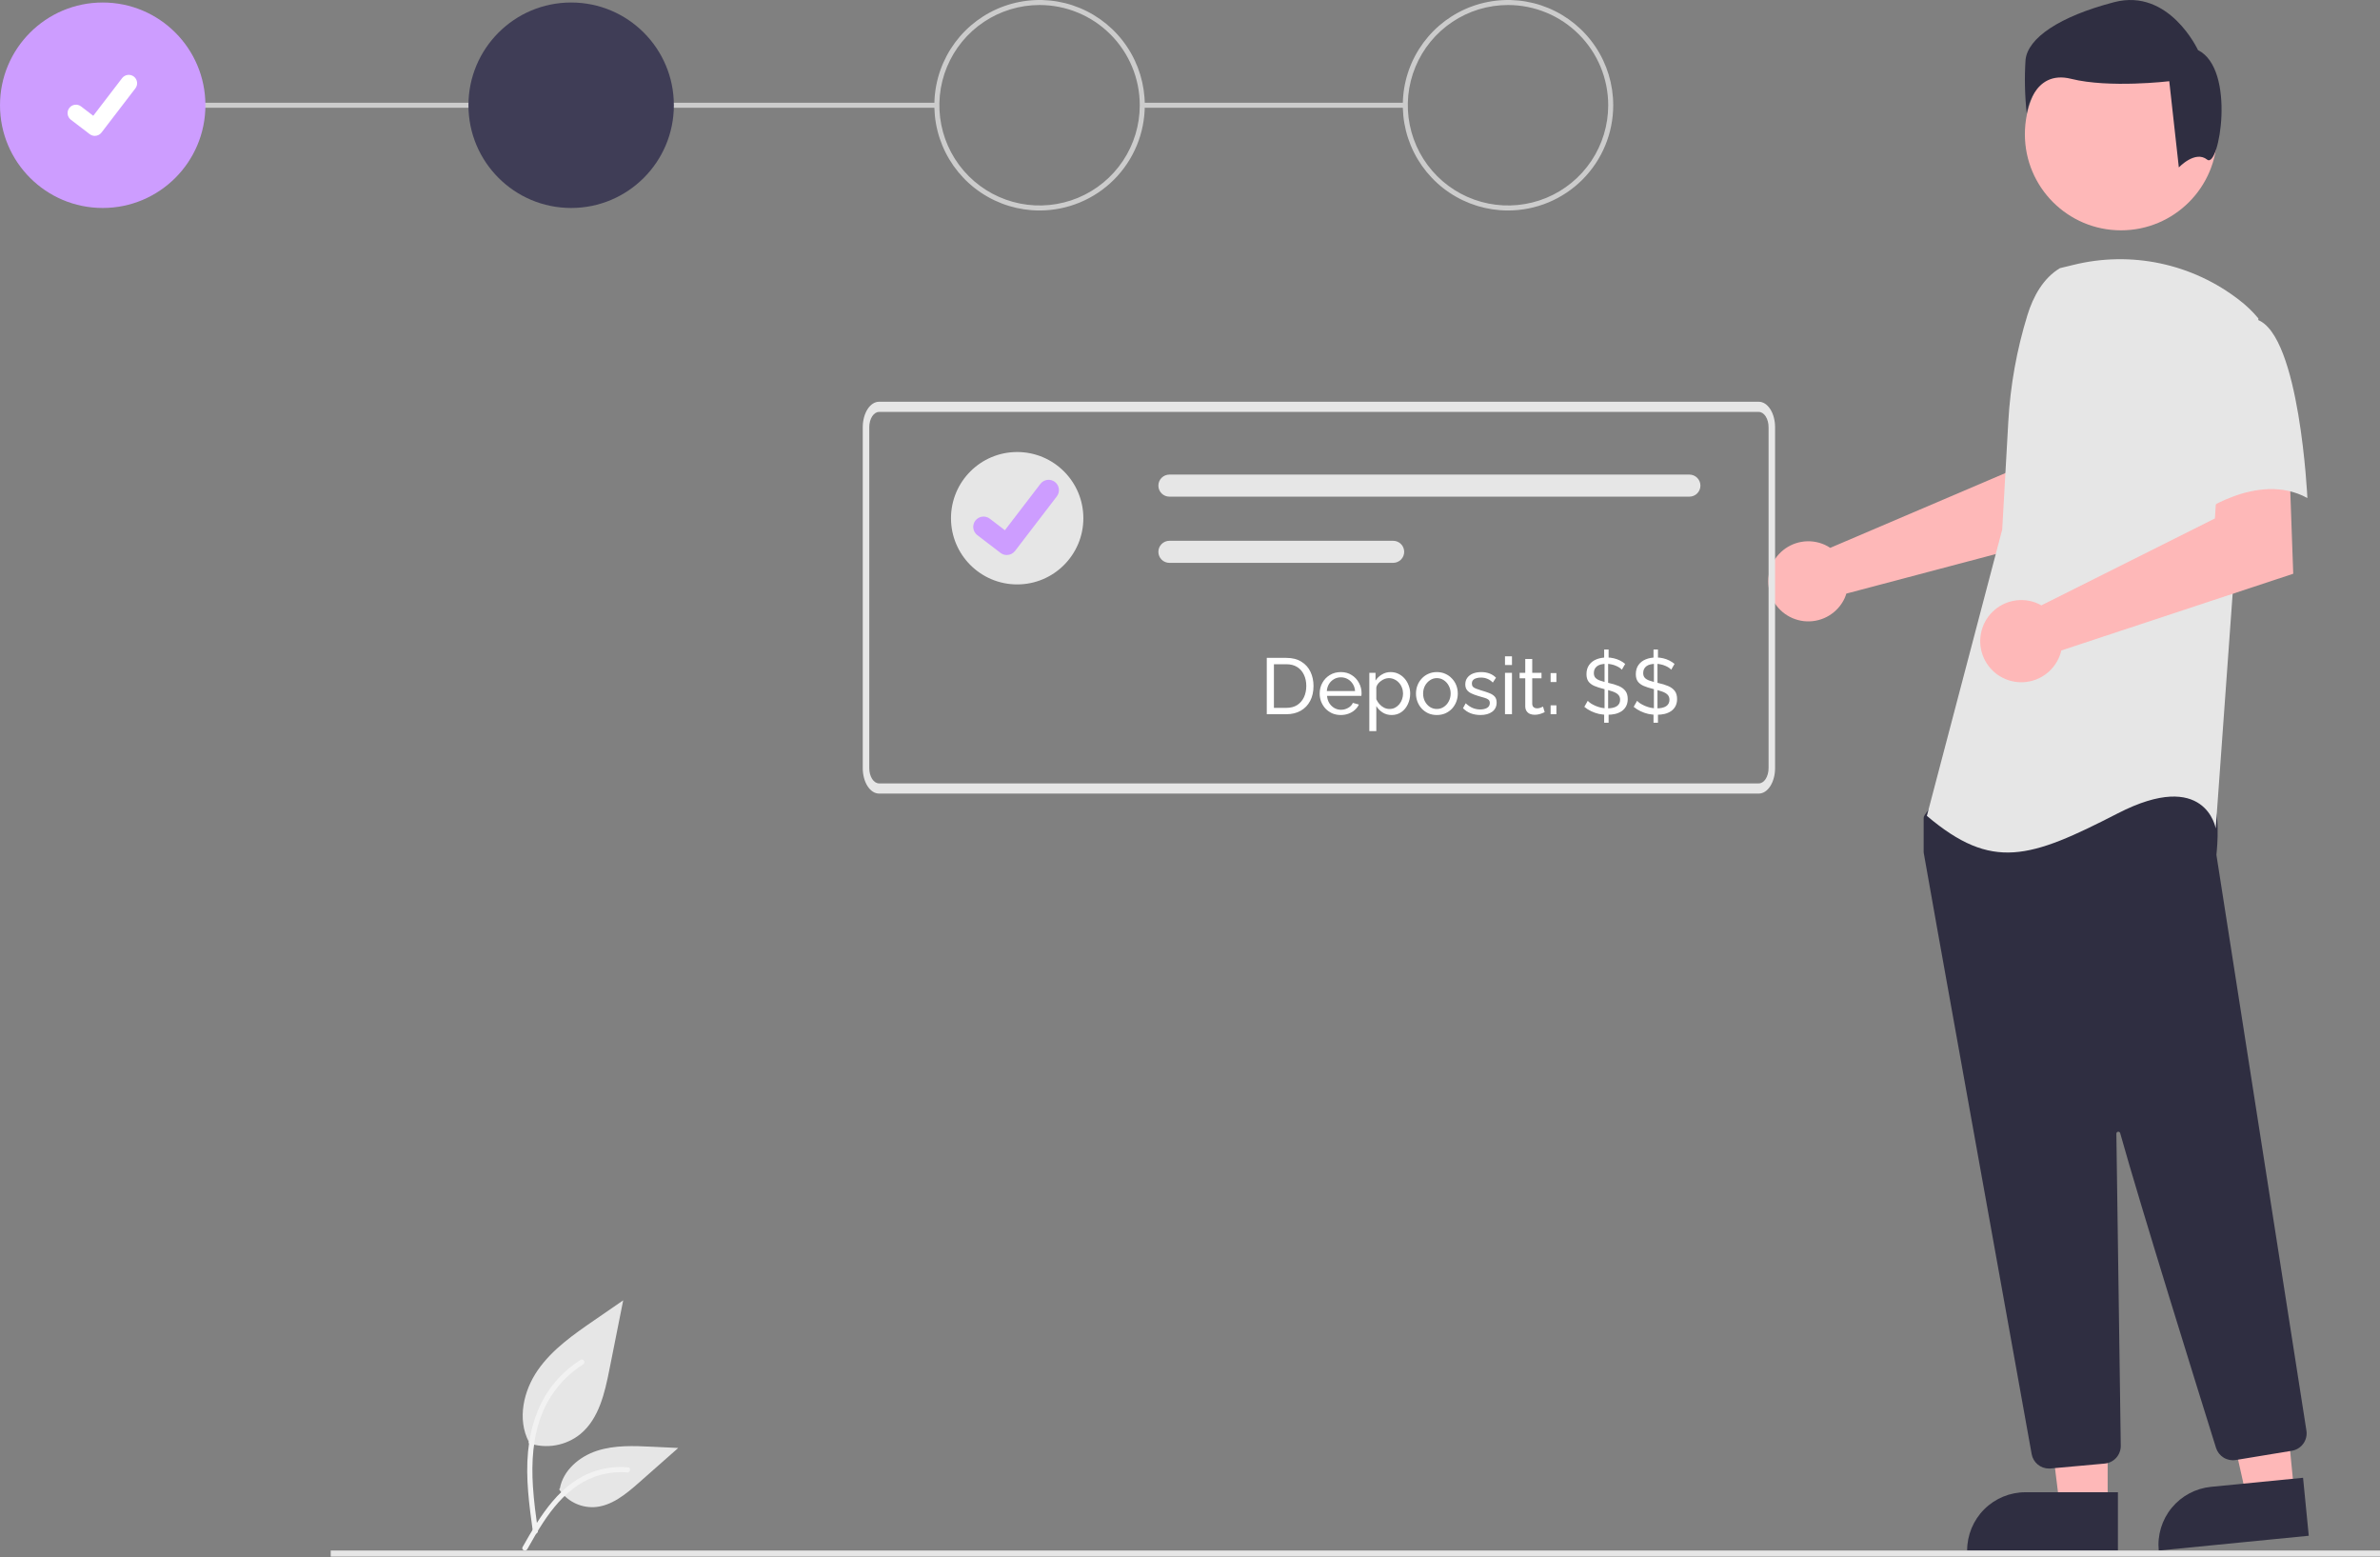 <svg viewBox="0 0 480 314" fill="none" xmlns="http://www.w3.org/2000/svg">
    <rect x="0" y="0" width="480" height="314" fill="#808080" stroke="none"/>
    <g clip-path="url(#clip0_973_1808)">
        <path d="M283.426 20.714H230.379V21.724H283.426V20.714Z" fill="#CCCCCC" />
        <path d="M188.952 20.714H20.715V21.724H188.952V20.714Z" fill="#CCCCCC" />
        <path
            d="M20.714 41.932C32.154 41.932 41.427 32.658 41.427 21.219C41.427 9.779 32.154 0.505 20.714 0.505C9.274 0.505 0 9.779 0 21.219C0 32.658 9.274 41.932 20.714 41.932Z"
            fill="#CD9DFF" />
        <path
            d="M115.19 41.932C126.63 41.932 135.904 32.658 135.904 21.219C135.904 9.779 126.63 0.505 115.19 0.505C103.75 0.505 94.477 9.779 94.477 21.219C94.477 32.658 103.75 41.932 115.19 41.932Z"
            fill="#3F3D56" />
        <path
            d="M209.661 42.438C205.464 42.438 201.361 41.194 197.872 38.862C194.382 36.531 191.663 33.217 190.057 29.34C188.451 25.462 188.03 21.196 188.849 17.08C189.668 12.963 191.689 9.183 194.656 6.215C197.624 3.247 201.405 1.226 205.521 0.408C209.637 -0.411 213.904 0.009 217.781 1.615C221.658 3.221 224.972 5.941 227.304 9.43C229.635 12.92 230.88 17.023 230.88 21.219C230.88 26.847 228.644 32.244 224.665 36.224C220.686 40.203 215.288 42.438 209.661 42.438ZM209.661 1.011C205.664 1.011 201.757 2.196 198.433 4.416C195.11 6.637 192.52 9.793 190.99 13.486C189.461 17.178 189.061 21.242 189.84 25.162C190.62 29.082 192.545 32.683 195.371 35.509C198.197 38.335 201.798 40.26 205.718 41.04C209.638 41.819 213.702 41.419 217.394 39.89C221.087 38.36 224.243 35.77 226.464 32.447C228.684 29.123 229.869 25.216 229.869 21.219C229.869 15.86 227.74 10.719 223.95 6.93C220.16 3.14 215.02 1.011 209.661 1.011Z"
            fill="#CCCCCC" />
        <path
            d="M304.137 42.438C299.94 42.438 295.838 41.194 292.348 38.862C288.859 36.531 286.139 33.217 284.533 29.34C282.927 25.462 282.507 21.196 283.326 17.08C284.144 12.963 286.165 9.183 289.133 6.215C292.101 3.247 295.881 1.226 299.998 0.408C304.114 -0.411 308.38 0.009 312.257 1.615C316.135 3.221 319.449 5.941 321.78 9.43C324.112 12.92 325.356 17.023 325.356 21.219C325.356 26.847 323.121 32.244 319.141 36.224C315.162 40.203 309.765 42.438 304.137 42.438ZM304.137 1.011C300.14 1.011 296.233 2.196 292.91 4.416C289.587 6.637 286.996 9.793 285.467 13.486C283.937 17.178 283.537 21.242 284.317 25.162C285.097 29.082 287.021 32.683 289.848 35.509C292.674 38.335 296.275 40.26 300.195 41.04C304.115 41.819 308.178 41.419 311.871 39.89C315.563 38.36 318.72 35.77 320.94 32.447C323.161 29.123 324.346 25.216 324.346 21.219C324.346 18.565 323.823 15.938 322.808 13.486C321.792 11.034 320.303 8.806 318.427 6.93C316.55 5.053 314.323 3.564 311.871 2.549C309.419 1.533 306.791 1.011 304.137 1.011Z"
            fill="#CCCCCC" />
        <path
            d="M19.119 27.395C18.755 27.395 18.401 27.277 18.11 27.058L18.092 27.045L14.29 24.137C13.935 23.865 13.702 23.462 13.643 23.018C13.585 22.573 13.705 22.124 13.978 21.769C14.25 21.413 14.653 21.18 15.097 21.122C15.541 21.063 15.991 21.183 16.346 21.456L18.808 23.344L24.627 15.753C24.899 15.397 25.302 15.165 25.746 15.106C26.19 15.047 26.639 15.168 26.995 15.44L26.959 15.49L26.996 15.44C27.351 15.713 27.583 16.116 27.642 16.559C27.7 17.003 27.58 17.453 27.308 17.808L20.464 26.733C20.305 26.939 20.101 27.105 19.868 27.219C19.635 27.334 19.378 27.392 19.119 27.391L19.119 27.395Z"
            fill="white" />
        <path
            d="M368.009 109.835C368.396 110.012 368.768 110.219 369.122 110.456L404.52 95.348L405.783 86.024L419.927 85.937L419.091 107.324L372.37 119.682C372.271 120.006 372.153 120.324 372.016 120.634C371.341 122.076 370.254 123.285 368.893 124.111C367.533 124.937 365.958 125.343 364.368 125.277C362.777 125.211 361.242 124.676 359.954 123.741C358.666 122.805 357.684 121.509 357.13 120.017C356.576 118.525 356.475 116.902 356.841 115.353C357.206 113.803 358.021 112.397 359.183 111.309C360.345 110.221 361.803 109.501 363.373 109.239C364.943 108.977 366.556 109.185 368.008 109.836L368.009 109.835Z"
            fill="#FEB8B8" />
        <path d="M425.072 303.632H415.396L410.793 266.312H425.073L425.072 303.632Z" fill="#FEB8B8" />
        <path
            d="M408.483 300.868H427.143V312.613H396.734C396.734 309.497 397.972 306.509 400.176 304.305C402.379 302.102 405.367 300.864 408.483 300.864V300.868Z"
            fill="#2F2E41" />
        <path d="M462.7 300.899L453.071 301.846L444.832 265.157L459.043 263.761L462.7 300.899Z"
            fill="#FEB8B8" />
        <path
            d="M445.915 299.775L464.482 297.947L465.633 309.637L435.377 312.617C435.072 309.517 436.01 306.422 437.986 304.014C439.962 301.606 442.814 300.081 445.914 299.775H445.915Z"
            fill="#2F2E41" />
        <path
            d="M427.763 46.439C438.468 46.439 447.146 37.761 447.146 27.056C447.146 16.351 438.468 7.672 427.763 7.672C417.057 7.672 408.379 16.351 408.379 27.056C408.379 37.761 417.057 46.439 427.763 46.439Z"
            fill="#FEB8B8" />
        <path
            d="M413.232 296.085C412.4 296.086 411.595 295.794 410.957 295.26C410.32 294.726 409.891 293.984 409.747 293.164C404.743 265.369 388.37 174.467 387.978 171.947C387.969 171.889 387.965 171.831 387.965 171.772V164.994C387.964 164.747 388.041 164.506 388.185 164.305L390.348 161.279C390.45 161.133 390.585 161.013 390.742 160.927C390.898 160.842 391.072 160.793 391.25 160.785C403.581 160.208 443.957 158.513 445.908 160.95C447.867 163.397 447.171 170.821 447.013 172.283L447.02 172.436L465.161 288.448C465.303 289.374 465.075 290.318 464.526 291.076C463.977 291.835 463.152 292.347 462.228 292.501L450.898 294.367C450.055 294.503 449.19 294.331 448.462 293.883C447.734 293.435 447.192 292.741 446.932 291.926C443.428 280.729 431.678 243.06 427.605 228.484C427.583 228.388 427.526 228.303 427.445 228.248C427.363 228.192 427.264 228.169 427.167 228.183C427.069 228.197 426.98 228.247 426.918 228.324C426.856 228.4 426.825 228.498 426.831 228.596C427.035 242.491 427.526 277.94 427.7 290.184L427.717 291.503C427.725 292.395 427.397 293.258 426.799 293.921C426.201 294.584 425.376 294.998 424.487 295.082L413.562 296.072C413.452 296.082 413.342 296.086 413.232 296.085Z"
            fill="#2F2E41" />
        <path
            d="M415.461 54.062C412.078 56.073 410.054 59.767 408.893 63.534C406.742 70.496 405.448 77.694 405.038 84.968L403.81 106.749L388.613 164.495C401.785 175.64 409.381 173.106 427.111 163.991C444.842 154.876 446.867 167.03 446.867 167.03L450.412 117.895L455.478 64.204C454.34 62.835 453.053 61.597 451.64 60.515C446.959 56.874 441.511 54.342 435.709 53.112C429.907 51.882 423.901 51.984 418.145 53.412L415.461 54.062Z"
            fill="#E6E6E6" />
        <path
            d="M410.524 121.497C410.933 121.65 411.329 121.835 411.708 122.05L446.709 104.529L447.29 95.038L461.728 94.043L462.501 115.678L415.728 131.148C415.346 132.787 414.475 134.271 413.229 135.402C411.983 136.534 410.423 137.259 408.755 137.482C407.087 137.705 405.39 137.414 403.891 136.65C402.392 135.885 401.162 134.682 400.363 133.2C399.565 131.719 399.236 130.029 399.421 128.357C399.607 126.684 400.297 125.107 401.4 123.837C402.503 122.566 403.967 121.661 405.597 121.242C407.227 120.824 408.946 120.912 410.525 121.494L410.524 121.497Z"
            fill="#FEB8B8" />
        <path
            d="M455.226 64.446C463.837 67.485 465.355 100.413 465.355 100.413C455.224 94.841 443.067 103.959 443.067 103.959C443.067 103.959 440.534 95.347 437.495 84.204C436.577 81.069 436.467 77.753 437.176 74.565C437.884 71.376 439.388 68.419 441.547 65.968C441.547 65.968 446.614 61.405 455.226 64.446Z"
            fill="#E6E6E6" />
        <path
            d="M445.14 32.18C442.725 30.248 439.43 33.759 439.43 33.759L437.498 16.374C437.498 16.374 425.423 17.821 417.694 15.891C409.964 13.961 408.758 22.897 408.758 22.897C408.359 19.289 408.278 15.652 408.516 12.029C408.999 7.682 415.278 3.334 426.387 0.436C437.497 -2.462 443.293 10.097 443.293 10.097C451.026 13.958 447.558 34.115 445.14 32.18Z"
            fill="#2F2E41" />
        <path d="M480 312.616H66.699V313.844H480V312.616Z" fill="#E6E6E6" />
        <path
            d="M106.57 290.94C108.338 291.561 110.237 291.717 112.083 291.392C113.929 291.067 115.661 290.271 117.11 289.083C120.802 285.984 121.96 280.879 122.901 276.152L125.687 262.171L119.855 266.187C115.661 269.074 111.373 272.055 108.468 276.238C105.564 280.421 104.296 286.131 106.63 290.657"
            fill="#E6E6E6" />
        <path
            d="M107.472 308.84C106.738 303.492 105.983 298.076 106.498 292.67C106.955 287.869 108.42 283.181 111.401 279.336C112.984 277.3 114.91 275.555 117.092 274.18C117.661 273.821 118.185 274.722 117.618 275.08C113.842 277.466 110.92 280.99 109.275 285.144C107.459 289.763 107.168 294.798 107.482 299.704C107.671 302.671 108.072 305.619 108.476 308.562C108.508 308.696 108.488 308.836 108.42 308.955C108.353 309.074 108.243 309.163 108.112 309.204C107.979 309.239 107.837 309.221 107.716 309.153C107.596 309.085 107.508 308.972 107.471 308.839L107.472 308.84Z"
            fill="#F2F2F2" />
        <path
            d="M112.754 300.259C113.512 301.412 114.555 302.35 115.781 302.983C117.007 303.616 118.376 303.922 119.755 303.873C123.299 303.705 126.254 301.231 128.914 298.884L136.781 291.939L131.574 291.69C127.83 291.51 123.989 291.343 120.42 292.498C116.852 293.653 113.565 296.432 112.913 300.121"
            fill="#E6E6E6" />
        <path
            d="M105.396 311.915C108.927 305.662 113.029 298.712 120.353 296.491C122.389 295.875 124.525 295.655 126.644 295.841C127.312 295.897 127.145 296.929 126.476 296.871C122.924 296.576 119.378 297.514 116.436 299.527C113.605 301.454 111.401 304.133 109.536 306.974C108.393 308.711 107.37 310.528 106.346 312.339C106.02 312.918 105.067 312.5 105.396 311.915Z"
            fill="#F2F2F2" />
        <path
            d="M354.714 160H177.286C176.415 159.998 175.579 159.457 174.964 158.495C174.348 157.533 174.001 156.229 174 154.868V86.131C174.001 84.77 174.348 83.466 174.964 82.504C175.579 81.542 176.415 81.001 177.286 80.999H354.714C355.585 81.001 356.421 81.542 357.037 82.504C357.652 83.466 357.999 84.77 358 86.131V154.868C357.999 156.229 357.652 157.533 357.037 158.495C356.421 159.457 355.585 159.998 354.714 160ZM177.286 83.053C176.763 83.053 176.262 83.378 175.892 83.956C175.523 84.533 175.315 85.315 175.314 86.132V154.869C175.314 155.685 175.522 156.468 175.892 157.046C176.262 157.623 176.763 157.947 177.286 157.948H354.714C355.237 157.947 355.738 157.623 356.108 157.046C356.478 156.468 356.686 155.685 356.686 154.869V86.131C356.686 85.314 356.478 84.532 356.108 83.954C355.738 83.377 355.237 83.052 354.714 83.052L177.286 83.053Z"
            fill="#E6E6E6" />
        <path
            d="M255.485 144V132.64H259.421C260.637 132.64 261.65 132.896 262.461 133.408C263.282 133.909 263.896 134.592 264.301 135.456C264.706 136.309 264.909 137.258 264.909 138.304C264.909 139.456 264.685 140.458 264.237 141.312C263.789 142.165 263.154 142.826 262.333 143.296C261.512 143.765 260.541 144 259.421 144H255.485ZM263.453 138.304C263.453 137.45 263.293 136.693 262.973 136.032C262.664 135.37 262.21 134.853 261.613 134.48C261.016 134.106 260.285 133.92 259.421 133.92H256.925V142.72H259.421C260.296 142.72 261.032 142.528 261.629 142.144C262.226 141.749 262.68 141.221 262.989 140.56C263.298 139.888 263.453 139.136 263.453 138.304ZM270.41 144.16C269.781 144.16 269.205 144.048 268.682 143.824C268.17 143.589 267.722 143.274 267.338 142.88C266.965 142.474 266.671 142.01 266.458 141.488C266.255 140.965 266.154 140.41 266.154 139.824C266.154 139.034 266.335 138.314 266.698 137.664C267.061 137.013 267.562 136.49 268.202 136.096C268.853 135.701 269.594 135.504 270.426 135.504C271.269 135.504 271.999 135.706 272.618 136.112C273.247 136.506 273.733 137.029 274.074 137.68C274.426 138.32 274.602 139.013 274.602 139.76C274.602 139.866 274.597 139.973 274.586 140.08C274.586 140.176 274.581 140.25 274.57 140.304H267.642C267.685 140.848 267.834 141.333 268.09 141.76C268.357 142.176 268.698 142.506 269.114 142.752C269.53 142.986 269.978 143.104 270.458 143.104C270.97 143.104 271.45 142.976 271.898 142.72C272.357 142.464 272.671 142.128 272.842 141.712L274.058 142.048C273.877 142.453 273.605 142.816 273.242 143.136C272.89 143.456 272.469 143.706 271.978 143.888C271.498 144.069 270.975 144.16 270.41 144.16ZM267.594 139.328H273.29C273.247 138.784 273.093 138.304 272.826 137.888C272.559 137.472 272.218 137.146 271.802 136.912C271.386 136.677 270.927 136.56 270.426 136.56C269.935 136.56 269.482 136.677 269.066 136.912C268.65 137.146 268.309 137.472 268.042 137.888C267.786 138.304 267.637 138.784 267.594 139.328ZM280.663 144.16C279.981 144.16 279.373 143.989 278.839 143.648C278.306 143.306 277.885 142.874 277.575 142.352V147.408H276.167V135.648H277.415V137.216C277.746 136.704 278.178 136.293 278.711 135.984C279.245 135.664 279.826 135.504 280.455 135.504C281.031 135.504 281.559 135.621 282.039 135.856C282.519 136.09 282.935 136.41 283.287 136.816C283.639 137.221 283.911 137.685 284.103 138.208C284.306 138.72 284.407 139.258 284.407 139.824C284.407 140.613 284.247 141.338 283.927 142C283.618 142.661 283.181 143.189 282.615 143.584C282.05 143.968 281.399 144.16 280.663 144.16ZM280.231 142.944C280.647 142.944 281.021 142.858 281.351 142.688C281.693 142.506 281.981 142.272 282.215 141.984C282.461 141.685 282.647 141.349 282.775 140.976C282.903 140.602 282.967 140.218 282.967 139.824C282.967 139.408 282.893 139.013 282.743 138.64C282.605 138.266 282.402 137.936 282.135 137.648C281.879 137.36 281.575 137.136 281.223 136.976C280.882 136.805 280.509 136.72 280.103 136.72C279.847 136.72 279.581 136.768 279.303 136.864C279.037 136.96 278.781 137.098 278.535 137.28C278.29 137.45 278.082 137.648 277.911 137.872C277.741 138.096 277.629 138.336 277.575 138.592V140.976C277.735 141.338 277.949 141.669 278.215 141.968C278.482 142.266 278.791 142.506 279.143 142.688C279.495 142.858 279.858 142.944 280.231 142.944ZM289.784 144.16C289.155 144.16 288.584 144.048 288.072 143.824C287.56 143.589 287.117 143.274 286.744 142.88C286.371 142.474 286.083 142.01 285.88 141.488C285.677 140.965 285.576 140.416 285.576 139.84C285.576 139.253 285.677 138.698 285.88 138.176C286.083 137.653 286.371 137.194 286.744 136.8C287.117 136.394 287.56 136.08 288.072 135.856C288.595 135.621 289.165 135.504 289.784 135.504C290.413 135.504 290.984 135.621 291.496 135.856C292.008 136.08 292.451 136.394 292.824 136.8C293.208 137.194 293.501 137.653 293.704 138.176C293.907 138.698 294.008 139.253 294.008 139.84C294.008 140.416 293.907 140.965 293.704 141.488C293.501 142.01 293.213 142.474 292.84 142.88C292.467 143.274 292.019 143.589 291.496 143.824C290.984 144.048 290.413 144.16 289.784 144.16ZM287.016 139.856C287.016 140.432 287.139 140.954 287.384 141.424C287.64 141.893 287.976 142.266 288.392 142.544C288.808 142.81 289.272 142.944 289.784 142.944C290.296 142.944 290.76 142.805 291.176 142.528C291.603 142.25 291.939 141.877 292.184 141.408C292.44 140.928 292.568 140.4 292.568 139.824C292.568 139.248 292.44 138.725 292.184 138.256C291.939 137.786 291.603 137.413 291.176 137.136C290.76 136.858 290.296 136.72 289.784 136.72C289.272 136.72 288.808 136.864 288.392 137.152C287.976 137.429 287.64 137.802 287.384 138.272C287.139 138.741 287.016 139.269 287.016 139.856ZM298.578 144.16C297.885 144.16 297.234 144.048 296.626 143.824C296.018 143.589 295.495 143.242 295.058 142.784L295.602 141.792C296.082 142.24 296.562 142.56 297.042 142.752C297.522 142.944 298.013 143.04 298.514 143.04C299.09 143.04 299.559 142.933 299.922 142.72C300.285 142.496 300.466 142.17 300.466 141.744C300.466 141.434 300.37 141.205 300.178 141.056C299.997 140.906 299.735 140.784 299.394 140.688C299.053 140.581 298.647 140.464 298.178 140.336C297.602 140.165 297.117 139.984 296.722 139.792C296.327 139.6 296.029 139.36 295.826 139.072C295.623 138.784 295.522 138.421 295.522 137.984C295.522 137.45 295.661 137.002 295.938 136.64C296.215 136.266 296.594 135.984 297.074 135.792C297.565 135.6 298.119 135.504 298.738 135.504C299.357 135.504 299.917 135.6 300.418 135.792C300.919 135.984 301.351 136.266 301.714 136.64L301.074 137.616C300.743 137.274 300.381 137.024 299.986 136.864C299.591 136.693 299.149 136.608 298.658 136.608C298.37 136.608 298.087 136.645 297.81 136.72C297.533 136.784 297.303 136.906 297.122 137.088C296.941 137.258 296.85 137.504 296.85 137.824C296.85 138.09 296.919 138.304 297.058 138.464C297.207 138.613 297.421 138.741 297.698 138.848C297.986 138.954 298.333 139.072 298.738 139.2C299.367 139.381 299.911 139.562 300.37 139.744C300.839 139.925 301.202 140.16 301.458 140.448C301.714 140.736 301.842 141.136 301.842 141.648C301.842 142.437 301.543 143.056 300.946 143.504C300.349 143.941 299.559 144.16 298.578 144.16ZM303.527 144V135.648H304.935V144H303.527ZM303.527 134.08V132.32H304.935V134.08H303.527ZM311.534 143.584C311.417 143.637 311.257 143.706 311.054 143.792C310.851 143.877 310.617 143.952 310.35 144.016C310.083 144.08 309.801 144.112 309.502 144.112C309.161 144.112 308.846 144.053 308.558 143.936C308.27 143.808 308.041 143.616 307.87 143.36C307.699 143.093 307.614 142.762 307.614 142.368V136.752H306.478V135.648H307.614V132.864H309.022V135.648H310.894V136.752H309.022V141.936C309.043 142.234 309.145 142.458 309.326 142.608C309.507 142.746 309.721 142.816 309.966 142.816C310.243 142.816 310.499 142.768 310.734 142.672C310.969 142.576 311.123 142.506 311.198 142.464L311.534 143.584ZM312.727 137.504V135.712H313.895V137.504H312.727ZM312.727 144V142.208H313.895V144H312.727ZM323.529 143.376L324.425 143.392V145.712H323.529V143.376ZM323.609 143.2V133.456L324.329 133.344V143.232L323.609 143.2ZM323.529 130.96H324.425V133.248L323.529 133.36V130.96ZM327.097 135.024C326.969 134.874 326.798 134.73 326.585 134.592C326.371 134.453 326.131 134.33 325.865 134.224C325.598 134.106 325.305 134.016 324.985 133.952C324.675 133.877 324.35 133.84 324.009 133.84C323.134 133.84 322.489 134.005 322.073 134.336C321.657 134.666 321.449 135.12 321.449 135.696C321.449 136.101 321.555 136.421 321.769 136.656C321.982 136.89 322.307 137.082 322.745 137.232C323.193 137.381 323.758 137.536 324.441 137.696C325.23 137.866 325.913 138.074 326.489 138.32C327.065 138.565 327.507 138.896 327.817 139.312C328.126 139.717 328.281 140.261 328.281 140.944C328.281 141.488 328.174 141.962 327.961 142.368C327.758 142.762 327.47 143.093 327.097 143.36C326.723 143.616 326.286 143.808 325.785 143.936C325.283 144.053 324.739 144.112 324.153 144.112C323.577 144.112 323.011 144.053 322.457 143.936C321.913 143.808 321.395 143.626 320.905 143.392C320.414 143.157 319.955 142.864 319.529 142.512L320.217 141.296C320.387 141.477 320.606 141.658 320.873 141.84C321.15 142.01 321.459 142.17 321.801 142.32C322.153 142.469 322.531 142.592 322.937 142.688C323.342 142.773 323.758 142.816 324.185 142.816C324.995 142.816 325.625 142.672 326.073 142.384C326.521 142.085 326.745 141.653 326.745 141.088C326.745 140.661 326.617 140.32 326.361 140.064C326.115 139.808 325.747 139.594 325.257 139.424C324.766 139.253 324.169 139.082 323.465 138.912C322.697 138.72 322.051 138.512 321.529 138.288C321.006 138.053 320.611 137.749 320.345 137.376C320.089 137.002 319.961 136.517 319.961 135.92C319.961 135.194 320.137 134.581 320.489 134.08C320.841 133.578 321.326 133.2 321.945 132.944C322.563 132.688 323.262 132.56 324.041 132.56C324.553 132.56 325.027 132.613 325.465 132.72C325.913 132.826 326.329 132.976 326.713 133.168C327.097 133.36 327.449 133.589 327.769 133.856L327.097 135.024ZM333.482 143.376L334.378 143.392V145.712H333.482V143.376ZM333.562 143.2V133.456L334.282 133.344V143.232L333.562 143.2ZM333.482 130.96H334.378V133.248L333.482 133.36V130.96ZM337.05 135.024C336.922 134.874 336.751 134.73 336.538 134.592C336.325 134.453 336.085 134.33 335.818 134.224C335.551 134.106 335.258 134.016 334.938 133.952C334.629 133.877 334.303 133.84 333.962 133.84C333.087 133.84 332.442 134.005 332.026 134.336C331.61 134.666 331.402 135.12 331.402 135.696C331.402 136.101 331.509 136.421 331.722 136.656C331.935 136.89 332.261 137.082 332.698 137.232C333.146 137.381 333.711 137.536 334.394 137.696C335.183 137.866 335.866 138.074 336.442 138.32C337.018 138.565 337.461 138.896 337.77 139.312C338.079 139.717 338.234 140.261 338.234 140.944C338.234 141.488 338.127 141.962 337.914 142.368C337.711 142.762 337.423 143.093 337.05 143.36C336.677 143.616 336.239 143.808 335.738 143.936C335.237 144.053 334.693 144.112 334.106 144.112C333.53 144.112 332.965 144.053 332.41 143.936C331.866 143.808 331.349 143.626 330.858 143.392C330.367 143.157 329.909 142.864 329.482 142.512L330.17 141.296C330.341 141.477 330.559 141.658 330.826 141.84C331.103 142.01 331.413 142.17 331.754 142.32C332.106 142.469 332.485 142.592 332.89 142.688C333.295 142.773 333.711 142.816 334.138 142.816C334.949 142.816 335.578 142.672 336.026 142.384C336.474 142.085 336.698 141.653 336.698 141.088C336.698 140.661 336.57 140.32 336.314 140.064C336.069 139.808 335.701 139.594 335.21 139.424C334.719 139.253 334.122 139.082 333.418 138.912C332.65 138.72 332.005 138.512 331.482 138.288C330.959 138.053 330.565 137.749 330.298 137.376C330.042 137.002 329.914 136.517 329.914 135.92C329.914 135.194 330.09 134.581 330.442 134.08C330.794 133.578 331.279 133.2 331.898 132.944C332.517 132.688 333.215 132.56 333.994 132.56C334.506 132.56 334.981 132.613 335.418 132.72C335.866 132.826 336.282 132.976 336.666 133.168C337.05 133.36 337.402 133.589 337.722 133.856L337.05 135.024Z"
            fill="white" />
        <path
            d="M235.846 95.685C235.256 95.685 234.69 95.919 234.273 96.337C233.855 96.754 233.621 97.32 233.621 97.91C233.621 98.5 233.855 99.065 234.273 99.483C234.69 99.9 235.256 100.134 235.846 100.134H340.719C341.309 100.134 341.875 99.9 342.292 99.483C342.709 99.065 342.943 98.5 342.943 97.91C342.943 97.32 342.709 96.754 342.292 96.337C341.875 95.919 341.309 95.685 340.719 95.685H235.846Z"
            fill="#E6E6E6" />
        <path
            d="M235.846 109.033C235.256 109.033 234.69 109.268 234.273 109.685C233.855 110.102 233.621 110.668 233.621 111.258C233.621 111.848 233.855 112.414 234.273 112.831C234.69 113.248 235.256 113.482 235.846 113.482H280.973C281.563 113.482 282.129 113.248 282.546 112.831C282.963 112.414 283.197 111.848 283.197 111.258C283.197 110.668 282.963 110.102 282.546 109.685C282.129 109.268 281.563 109.033 280.973 109.033H235.846Z"
            fill="#E6E6E6" />
        <path
            d="M205.145 117.83C212.516 117.83 218.492 111.854 218.492 104.483C218.492 97.111 212.516 91.135 205.145 91.135C197.773 91.135 191.797 97.111 191.797 104.483C191.797 111.854 197.773 117.83 205.145 117.83Z"
            fill="#E6E6E6" />
        <path
            d="M203.048 111.901C202.6 111.901 202.163 111.756 201.804 111.487L201.782 111.47L197.097 107.886C196.659 107.55 196.372 107.054 196.299 106.506C196.227 105.959 196.375 105.405 196.711 104.966C197.047 104.528 197.543 104.241 198.091 104.168C198.638 104.096 199.192 104.244 199.631 104.579L202.665 106.906L209.836 97.551C210.172 97.114 210.668 96.827 211.215 96.754C211.762 96.682 212.315 96.83 212.753 97.166L212.709 97.228L212.755 97.166C213.192 97.502 213.479 97.998 213.551 98.545C213.623 99.092 213.475 99.645 213.14 100.084L204.706 111.089C204.511 111.342 204.26 111.547 203.973 111.688C203.686 111.828 203.37 111.901 203.05 111.9L203.048 111.901Z"
            fill="#CD9DFF" />
    </g>
    <defs>
        <clipPath id="clip0_973_1808">
            <rect width="480" height="313.844" fill="white" />
        </clipPath>
    </defs>
</svg>
    